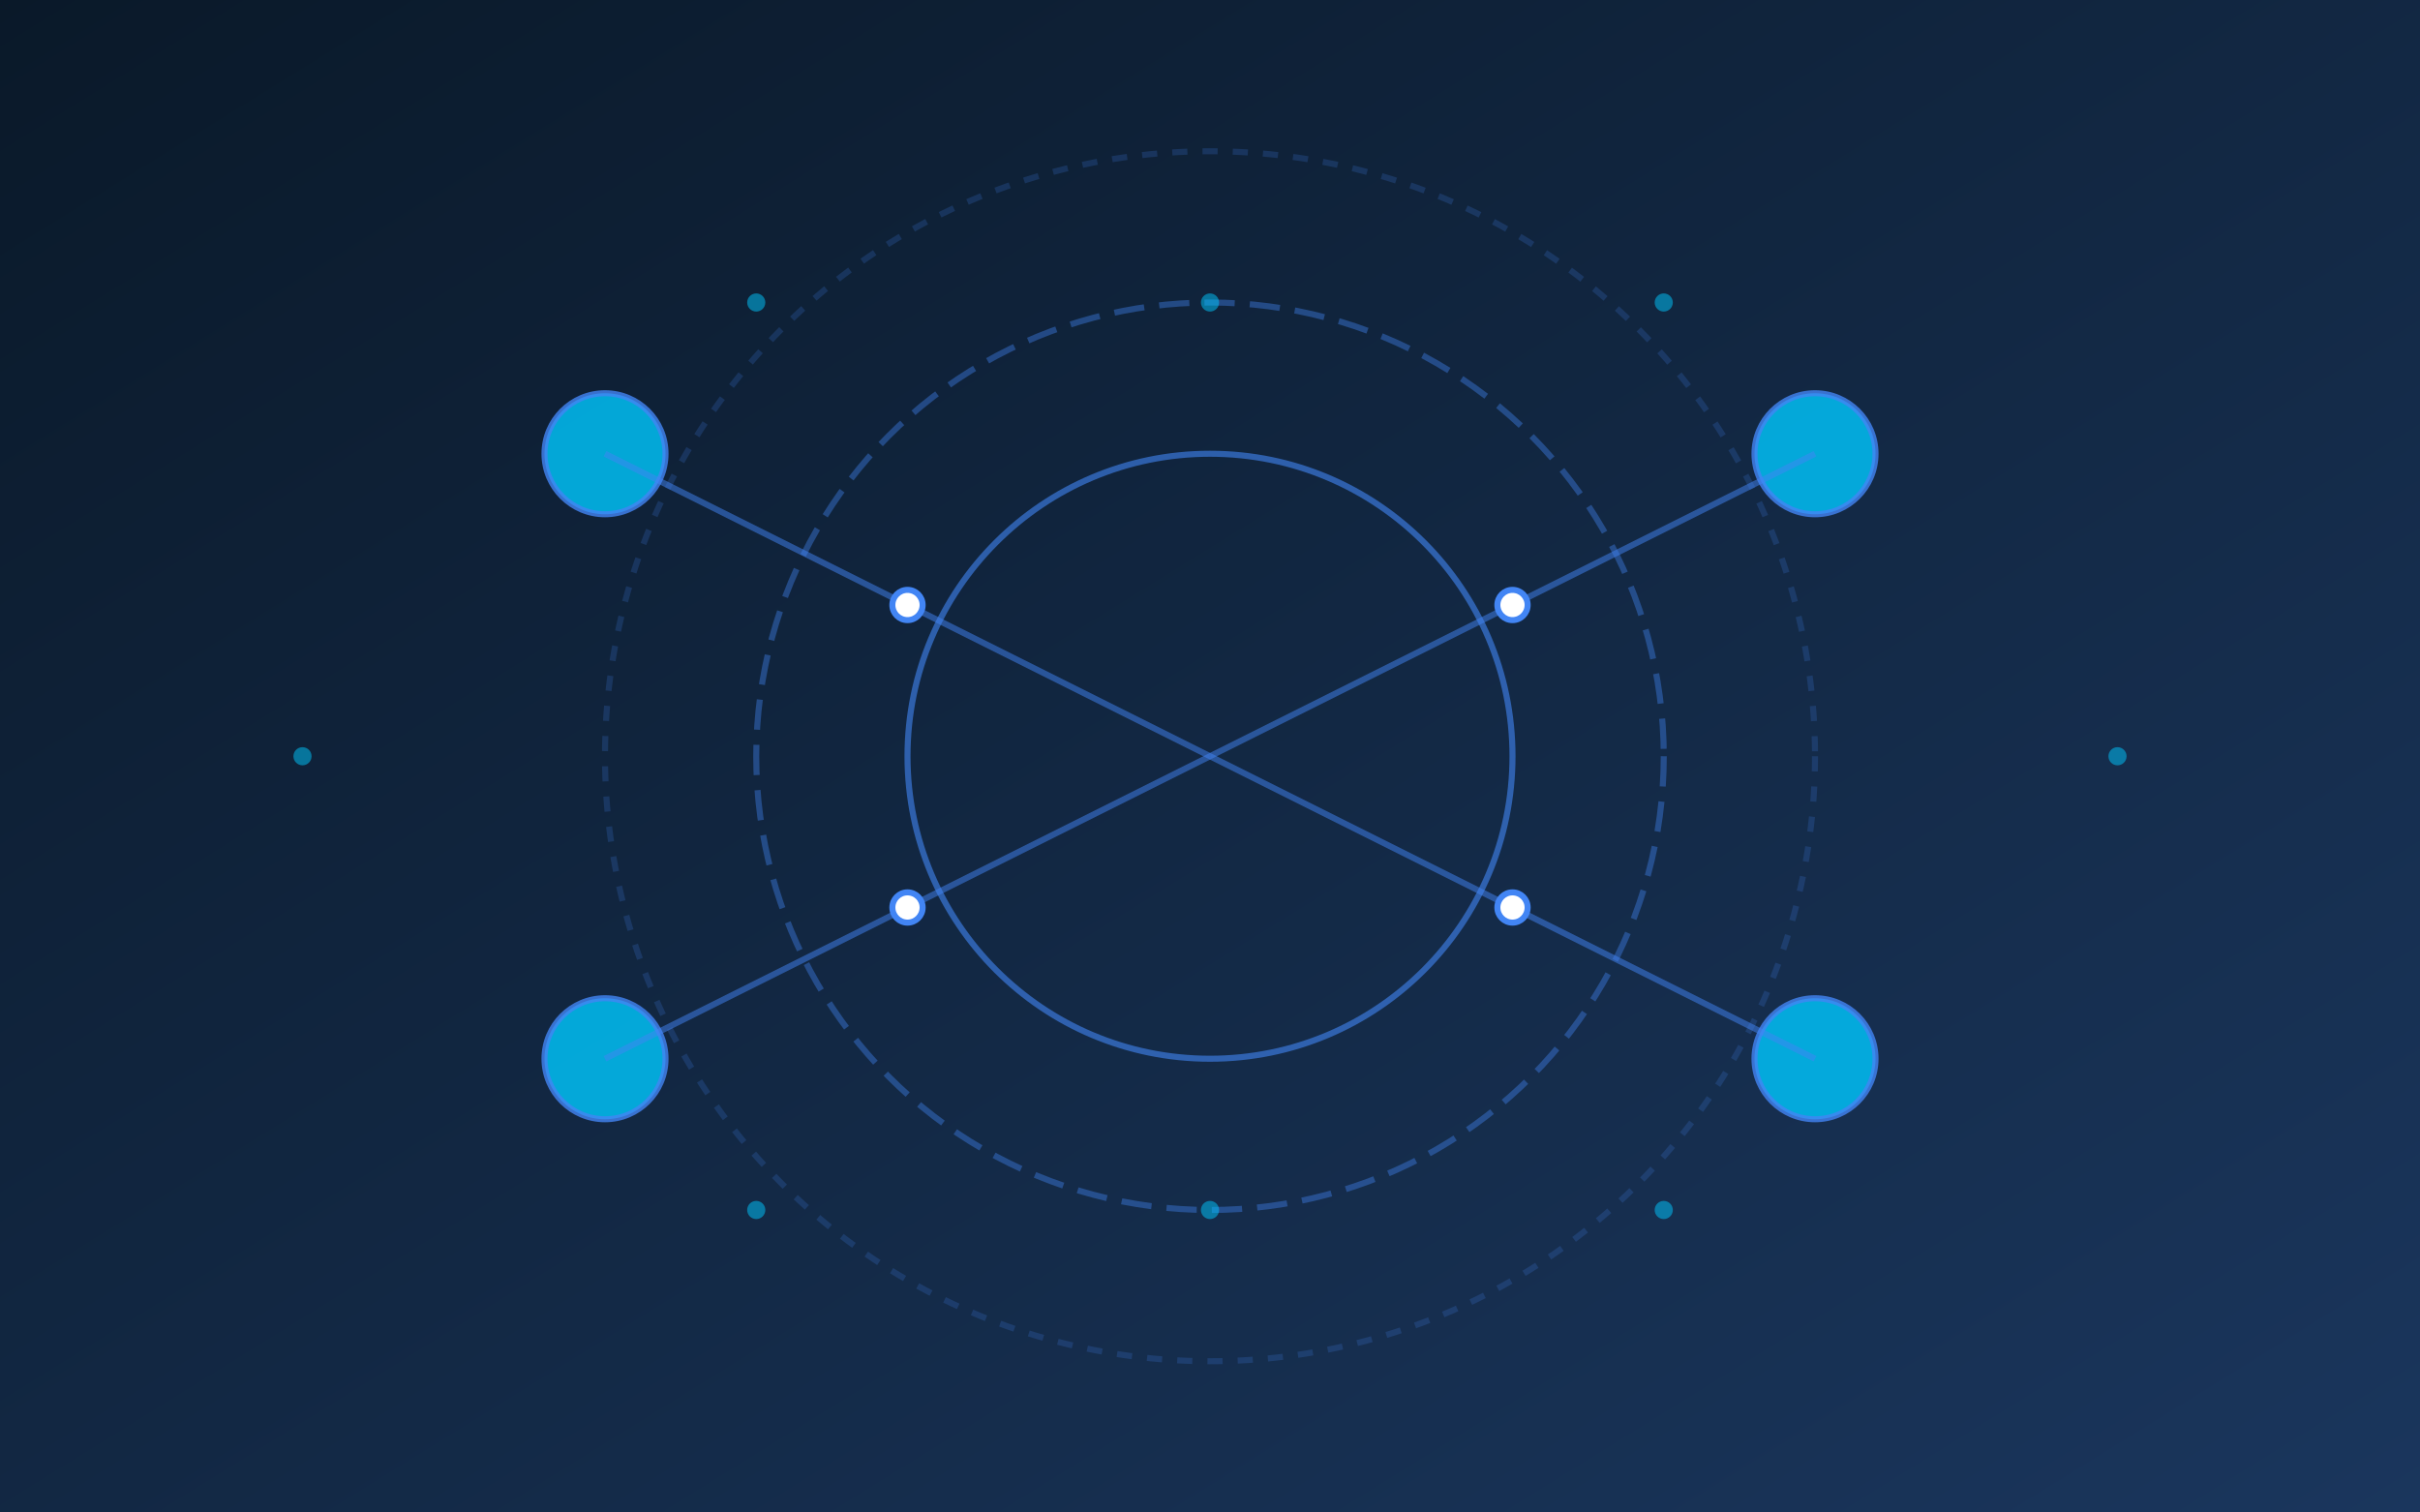 <?xml version="1.0" encoding="UTF-8" standalone="no"?>
<svg width="800" height="500" xmlns="http://www.w3.org/2000/svg">
  <rect width="100%" height="100%" fill="#808080" stroke="none"/>
  <defs>
    <linearGradient id="grad1" x1="0%" y1="0%" x2="100%" y2="100%">
      <stop offset="0%" style="stop-color:#0a1929;stop-opacity:1" />
      <stop offset="100%" style="stop-color:#1a365d;stop-opacity:1" />
    </linearGradient>
  </defs>
  <rect width="100%" height="100%" fill="url(#grad1)"/>
  
  <!-- Abstract AI visualization -->
  <g stroke="#4285f4" stroke-width="2" fill="none">
    <!-- Central node -->
    <circle cx="400" cy="250" r="100" opacity="0.6"/>
    
    <!-- Outer rings -->
    <circle cx="400" cy="250" r="150" opacity="0.4" stroke-dasharray="10,5"/>
    <circle cx="400" cy="250" r="200" opacity="0.2" stroke-dasharray="5,5"/>
    
    <!-- Connected nodes -->
    <circle cx="200" cy="150" r="20" fill="#00c8ff" opacity="0.8"/>
    <circle cx="600" cy="150" r="20" fill="#00c8ff" opacity="0.8"/>
    <circle cx="200" cy="350" r="20" fill="#00c8ff" opacity="0.8"/>
    <circle cx="600" cy="350" r="20" fill="#00c8ff" opacity="0.8"/>
    
    <!-- Connections -->
    <line x1="400" y1="250" x2="200" y2="150" opacity="0.5"/>
    <line x1="400" y1="250" x2="600" y2="150" opacity="0.5"/>
    <line x1="400" y1="250" x2="200" y2="350" opacity="0.5"/>
    <line x1="400" y1="250" x2="600" y2="350" opacity="0.5"/>
    
    <!-- Data flow animation -->
    <circle cx="300" cy="200" r="5" fill="#ffffff">
      <animate attributeName="cx" values="200,150;400,250" dur="3s" repeatCount="indefinite" />
      <animate attributeName="cy" values="150;250" dur="3s" repeatCount="indefinite" />
    </circle>
    <circle cx="500" cy="200" r="5" fill="#ffffff">
      <animate attributeName="cx" values="600,150;400,250" dur="4s" repeatCount="indefinite" />
      <animate attributeName="cy" values="150;250" dur="4s" repeatCount="indefinite" />
    </circle>
    <circle cx="300" cy="300" r="5" fill="#ffffff">
      <animate attributeName="cx" values="200,350;400,250" dur="3.5s" repeatCount="indefinite" />
      <animate attributeName="cy" values="350;250" dur="3.5s" repeatCount="indefinite" />
    </circle>
    <circle cx="500" cy="300" r="5" fill="#ffffff">
      <animate attributeName="cx" values="600,350;400,250" dur="4.5s" repeatCount="indefinite" />
      <animate attributeName="cy" values="350;250" dur="4.5s" repeatCount="indefinite" />
    </circle>
  </g>
  
  <!-- Digital particles -->
  <g fill="#00c8ff" opacity="0.5">
    <circle cx="250" cy="100" r="3" />
    <circle cx="550" cy="100" r="3" />
    <circle cx="250" cy="400" r="3" />
    <circle cx="550" cy="400" r="3" />
    <circle cx="100" cy="250" r="3" />
    <circle cx="700" cy="250" r="3" />
    <circle cx="400" cy="100" r="3" />
    <circle cx="400" cy="400" r="3" />
  </g>
</svg>
